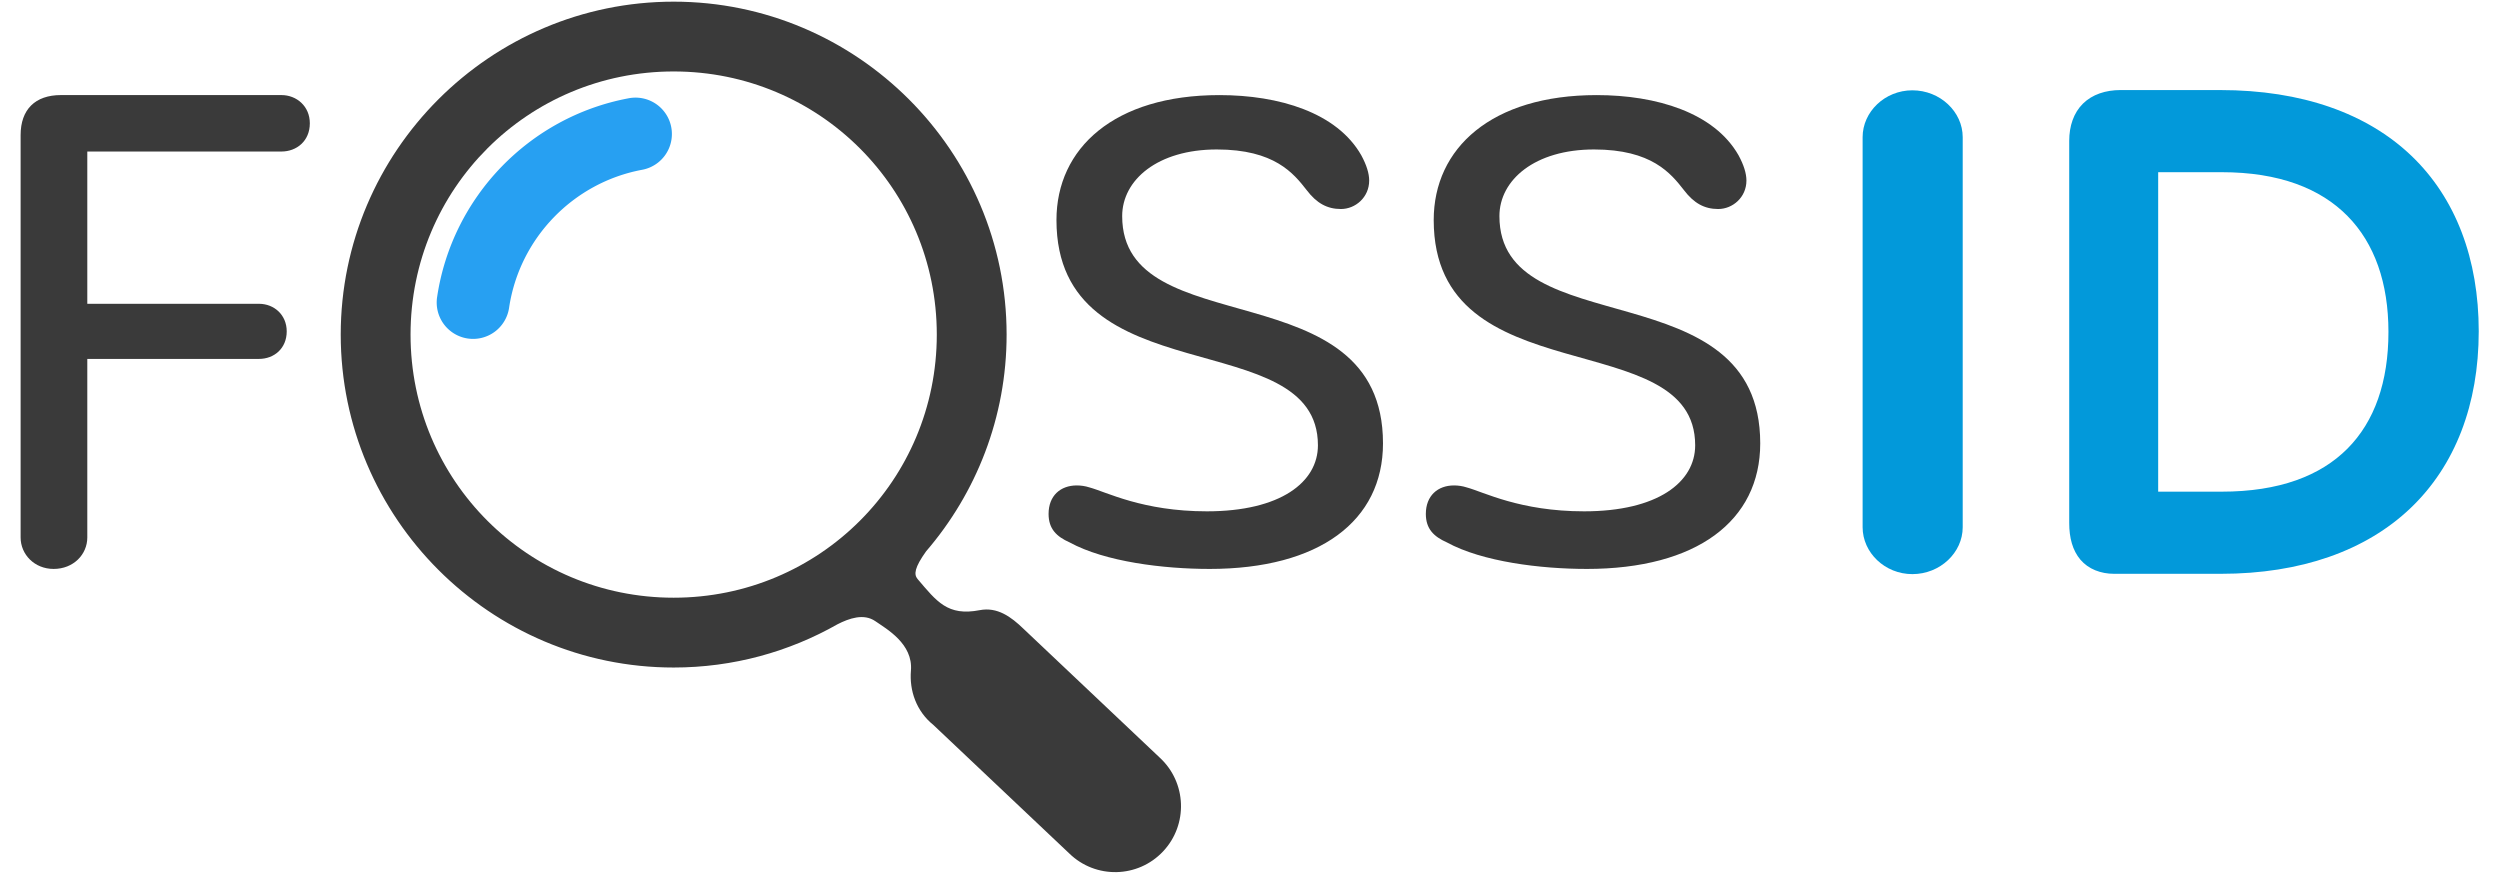 <?xml version="1.0" encoding="UTF-8" standalone="no"?>
<!-- Created with Inkscape (http://www.inkscape.org/) -->

<svg
   xmlns:dc="http://purl.org/dc/elements/1.1/"
   xmlns:cc="http://creativecommons.org/ns#"
   xmlns:rdf="http://www.w3.org/1999/02/22-rdf-syntax-ns#"
   xmlns:svg="http://www.w3.org/2000/svg"
   xmlns="http://www.w3.org/2000/svg"
   xmlns:sodipodi="http://sodipodi.sourceforge.net/DTD/sodipodi-0.dtd"
   xmlns:inkscape="http://www.inkscape.org/namespaces/inkscape"
   width="234mm"
   height="82mm"
   viewBox="6.149 1.818 221.702 78.994"
   version="1.1"
   id="svg8"
   inkscape:version="0.92.4 5da689c313, 2019-01-14"
   sodipodi:docname="fossid.svg">
  <defs
     id="defs2" />
  <sodipodi:namedview
     id="base"
     pagecolor="#ffffff"
     bordercolor="#666666"
     borderopacity="1.0"
     inkscape:pageopacity="0.0"
     inkscape:pageshadow="2"
     inkscape:zoom="0.7"
     inkscape:cx="293.20126"
     inkscape:cy="95.57177"
     inkscape:document-units="mm"
     inkscape:current-layer="g8582"
     showgrid="false"
     fit-margin-top="0"
     fit-margin-left="0"
     fit-margin-right="0"
     fit-margin-bottom="0"
     inkscape:window-width="2560"
     inkscape:window-height="1440"
     inkscape:window-x="0"
     inkscape:window-y="0"
     inkscape:window-maximized="1" />
  <g
     inkscape:label="Layer 1"
     inkscape:groupmode="layer"
     id="layer1"
     transform="translate(3.506,-92.408)">
    <g
       transform="translate(47.625,58.964)"
       id="layer1-6"
       inkscape:label="Layer 1">
      <g
         id="g8582"
         transform="translate(-285.143,195.574)">
        <g
           id="g924"
           transform="translate(6.149,-1.818)">
          <g
             id="g8562"
             transform="translate(0,-0.011)">
            <path
               inkscape:connector-curvature="0"
               id="path8558"
               style="font-style:normal;font-variant:normal;font-weight:500;font-stretch:normal;font-size:medium;line-height:1.25;font-family:CorporativeSansRd;-inkscape-font-specification:'CorporativeSansRd Medium';letter-spacing:0px;word-spacing:0px;fill:#3a3a3a;fill-opacity:1;stroke:none;stroke-width:1.47"
               d="m 341.216,-107.183 c 9.893,0 15.639,-4.319 15.639,-11.324 0,-15.76 -23.517,-8.872 -23.517,-20.487 0,-3.269 3.199,-6.012 8.53,-6.012 5.213,0 6.931,2.16 8.115,3.677 0.889,1.167 1.836,1.693 3.08,1.693 1.303,0 2.547,-1.051 2.547,-2.568 0,-0.642 -0.237,-1.401 -0.711,-2.276 -2.192,-3.852 -7.405,-5.428 -12.795,-5.428 -9.478,0 -14.691,4.786 -14.691,11.265 0,15.935 23.576,9.281 23.576,20.312 0,3.327 -3.377,5.954 -10.011,5.954 -5.805,0 -9.063,-1.751 -10.603,-2.16 -0.355,-0.117 -0.77,-0.175 -1.126,-0.175 -1.481,0 -2.547,0.934 -2.547,2.568 0,1.342 0.711,2.043 1.896,2.568 3.199,1.751 8.471,2.393 12.617,2.393 z" />
            <path
               inkscape:connector-curvature="0"
               id="path8560"
               style="font-style:normal;font-variant:normal;font-weight:500;font-stretch:normal;font-size:medium;line-height:1.25;font-family:CorporativeSansRd;-inkscape-font-specification:'CorporativeSansRd Medium';letter-spacing:0px;word-spacing:0px;fill:#3a3a3a;fill-opacity:1;stroke:none;stroke-width:1.47"
               d="m 375.231,-107.183 c 9.893,0 15.639,-4.319 15.639,-11.324 0,-15.76 -23.517,-8.872 -23.517,-20.487 0,-3.269 3.199,-6.012 8.53,-6.012 5.213,0 6.931,2.16 8.116,3.677 0.889,1.167 1.836,1.693 3.08,1.693 1.303,0 2.547,-1.051 2.547,-2.568 0,-0.642 -0.237,-1.401 -0.711,-2.276 -2.192,-3.852 -7.405,-5.428 -12.795,-5.428 -9.478,0 -14.691,4.786 -14.691,11.265 0,15.935 23.576,9.281 23.576,20.312 0,3.327 -3.377,5.954 -10.011,5.954 -5.805,0 -9.063,-1.751 -10.603,-2.16 -0.355,-0.117 -0.77,-0.175 -1.125,-0.175 -1.481,0 -2.547,0.934 -2.547,2.568 0,1.342 0.711,2.043 1.896,2.568 3.199,1.751 8.471,2.393 12.617,2.393 z" />
          </g>
          <g
             id="g8568"
             transform="translate(0,0.009)">
            <path
               sodipodi:type="inkscape:offset"
               inkscape:radius="1.6251554"
               inkscape:original="M 182.125 3.3046875 C 180.46647 3.3046875 179.26562 4.5618708 179.26562 6.0488281 L 179.26562 42.421875 C 179.26562 43.908833 180.46647 45.167969 182.125 45.167969 C 183.84072 45.167969 185.04102 43.908833 185.04102 42.421875 L 185.04102 6.0488281 C 185.04102 4.5618708 183.84072 3.3046875 182.125 3.3046875 z "
               style="font-style:normal;font-variant:normal;font-weight:500;font-stretch:normal;font-size:medium;line-height:1.25;font-family:CorporativeSansRd;-inkscape-font-specification:'CorporativeSansRd Medium';letter-spacing:0px;word-spacing:0px;fill:#0299da;fill-opacity:1;stroke:none;stroke-width:1.43"
               id="path8564"
               d="m 182.125,1.68 c -2.48,0 -4.484,2.007 -4.484,4.369 V 42.422 c 0,2.362 2.003,4.371 4.484,4.371 2.511,0 4.541,-2.01 4.541,-4.371 V 6.049 c 0,-2.362 -2.031,-4.369 -4.541,-4.369 z"
               transform="matrix(1,0,0,0.967,222.461,-151.984)" />
            <path
               sodipodi:type="inkscape:offset"
               inkscape:radius="1.0046732"
               inkscape:original="M 201.38086 3.4316406 C 199.12525 3.4316406 197.85156 4.7159973 197.85156 6.9921875 L 197.85156 41.310547 C 197.85156 43.645101 198.89415 44.869141 200.80273 44.869141 L 210.22852 44.869141 C 223.99346 44.869141 231.97461 36.815117 231.97461 24.091797 C 231.97461 11.543569 224.22599 3.4316406 210.17188 3.4316406 L 201.38086 3.4316406 z M 203.69336 8.8007812 L 210.28711 8.8007812 C 220.87107 8.8007812 226.01758 14.987267 226.01758 24.150391 C 226.01758 33.488608 220.87107 39.5 210.28711 39.5 L 203.69336 39.5 L 203.69336 8.8007812 z "
               style="font-style:normal;font-variant:normal;font-weight:500;font-stretch:normal;font-size:medium;line-height:1.25;font-family:CorporativeSansRd;-inkscape-font-specification:'CorporativeSansRd Medium';letter-spacing:0px;word-spacing:0px;fill:#0299da;fill-opacity:1;stroke:none;stroke-width:1.452"
               id="path8566"
               d="m 201.381,2.428 c -1.318,0 -2.502,0.394 -3.324,1.223 -0.822,0.829 -1.209,2.016 -1.209,3.342 V 41.311 c 0,1.317 0.289,2.457 0.992,3.299 0.703,0.842 1.794,1.264 2.963,1.264 h 9.426 c 7.078,0 12.801,-2.086 16.734,-5.9 3.933,-3.815 6.016,-9.309 6.016,-15.881 0,-6.481 -2.021,-11.946 -5.934,-15.756 -3.913,-3.809 -9.653,-5.908 -16.873,-5.908 z m 3.316,7.377 h 5.59 c 5.096,0 8.721,1.466 11.113,3.934 2.392,2.468 3.613,6.019 3.613,10.412 0,4.485 -1.223,8.031 -3.611,10.475 -2.389,2.444 -6.013,3.871 -11.115,3.871 h -5.59 z"
               transform="matrix(1.022,0,0,1.004,217.552,-152.821)" />
          </g>
          <g
             id="g8578">
            <g
               id="g8576">
              <path
                 id="path8570"
                 transform="matrix(0.265,0,0,0.265,237.518,-254.539)"
                 d="m 208.969,363 c -62.424,0 -113.283,50.859 -113.283,113.283 0,62.424 50.859,113.283 113.283,113.283 20.261,0 39.3,-5.363 55.781,-14.734 3.853,-1.95 8.862,-3.801 12.863,-1.021 3.775,2.622 12.868,7.672 12.09,16.811 -0.553,6.77 1.785,13.759 7.645,18.496 l 46.217,43.695 c 8.961,8.749 23.339,8.446 31.926,-0.672 8.587,-9.118 8.054,-23.515 -1.184,-31.971 l -46.217,-43.703 c -4.346,-4.223 -9.038,-7.573 -14.98,-6.418 -10.934,2.125 -14.629,-2.958 -21.143,-10.598 -1.35,-1.583 -1.004,-3.95 2.881,-9.402 17.071,-19.84 27.41,-45.626 27.41,-73.766 C 322.258,413.859 271.393,363 208.969,363 Z m 0,23.748 c 49.589,0 89.535,39.947 89.535,89.535 0,49.589 -39.947,89.527 -89.535,89.527 -49.589,0 -89.527,-39.939 -89.527,-89.527 0,-49.589 39.939,-89.535 89.527,-89.535 z"
                 style="color:#000000;font-style:normal;font-variant:normal;font-weight:normal;font-stretch:normal;font-size:medium;line-height:normal;font-family:sans-serif;font-variant-ligatures:normal;font-variant-position:normal;font-variant-caps:normal;font-variant-numeric:normal;font-variant-alternates:normal;font-feature-settings:normal;text-indent:0;text-align:start;text-decoration:none;text-decoration-line:none;text-decoration-style:solid;text-decoration-color:#000000;letter-spacing:normal;word-spacing:normal;text-transform:none;writing-mode:lr-tb;direction:ltr;text-orientation:mixed;dominant-baseline:auto;baseline-shift:baseline;text-anchor:start;white-space:normal;shape-padding:0;clip-rule:nonzero;display:inline;overflow:visible;visibility:visible;opacity:1;isolation:auto;mix-blend-mode:normal;color-interpolation:sRGB;color-interpolation-filters:linearRGB;solid-color:#000000;solid-opacity:1;vector-effect:none;fill:#3a3a3a;fill-opacity:1;fill-rule:nonzero;stroke:none;stroke-width:44.839;stroke-linecap:round;stroke-linejoin:miter;stroke-miterlimit:4;stroke-dasharray:none;stroke-dashoffset:0;stroke-opacity:1;color-rendering:auto;image-rendering:auto;shape-rendering:auto;text-rendering:auto;enable-background:accumulate"
                 inkscape:connector-curvature="0" />
              <path
                 inkscape:connector-curvature="0"
                 id="path8574"
                 d="m 289.354,-149.69 a 3.281,3.281 0 0 0 -0.553,0.064 c -8.91,1.683 -15.868,8.861 -17.229,17.877 a 3.281,3.281 0 1 0 6.488,0.979 c 0.944,-6.257 5.78,-11.241 11.957,-12.408 a 3.281,3.281 0 0 0 -0.664,-6.512 z"
                 style="color:#000000;font-style:normal;font-variant:normal;font-weight:normal;font-stretch:normal;font-size:medium;line-height:normal;font-family:sans-serif;font-variant-ligatures:normal;font-variant-position:normal;font-variant-caps:normal;font-variant-numeric:normal;font-variant-alternates:normal;font-feature-settings:normal;text-indent:0;text-align:start;text-decoration:none;text-decoration-line:none;text-decoration-style:solid;text-decoration-color:#000000;letter-spacing:normal;word-spacing:normal;text-transform:none;writing-mode:lr-tb;direction:ltr;text-orientation:mixed;dominant-baseline:auto;baseline-shift:baseline;text-anchor:start;white-space:normal;shape-padding:0;clip-rule:nonzero;display:inline;overflow:visible;visibility:visible;opacity:1;isolation:auto;mix-blend-mode:normal;color-interpolation:sRGB;color-interpolation-filters:linearRGB;solid-color:#000000;solid-opacity:1;vector-effect:none;fill:#27a0f2;fill-opacity:1;fill-rule:nonzero;stroke:none;stroke-width:6.562;stroke-linecap:round;stroke-linejoin:miter;stroke-miterlimit:4;stroke-dasharray:none;stroke-dashoffset:0;stroke-opacity:1;color-rendering:auto;image-rendering:auto;shape-rendering:auto;text-rendering:auto;enable-background:accumulate" />
            </g>
          </g>
          <path
             inkscape:connector-curvature="0"
             id="path8580"
             style="font-style:normal;font-variant:normal;font-weight:normal;font-stretch:normal;font-size:medium;line-height:1.25;font-family:CorporativeSansRd;-inkscape-font-specification:CorporativeSansRd;letter-spacing:0px;word-spacing:0px;fill:#3a3a3a;fill-opacity:1;stroke:none;stroke-width:1.484"
             d="m 257.529,-144.831 c 1.369,0 2.56,-0.947 2.56,-2.545 0,-1.539 -1.191,-2.545 -2.56,-2.545 h -19.886 c -2.322,0 -3.632,1.302 -3.632,3.61 v 36.276 c 0,1.539 1.25,2.841 2.977,2.841 1.786,0 3.036,-1.302 3.036,-2.841 v -16.096 h 15.48 c 1.369,0 2.501,-0.947 2.501,-2.485 0,-1.479 -1.131,-2.485 -2.501,-2.485 h -15.48 v -13.729 z" />
        </g>
      </g>
    </g>
  </g>
</svg>
